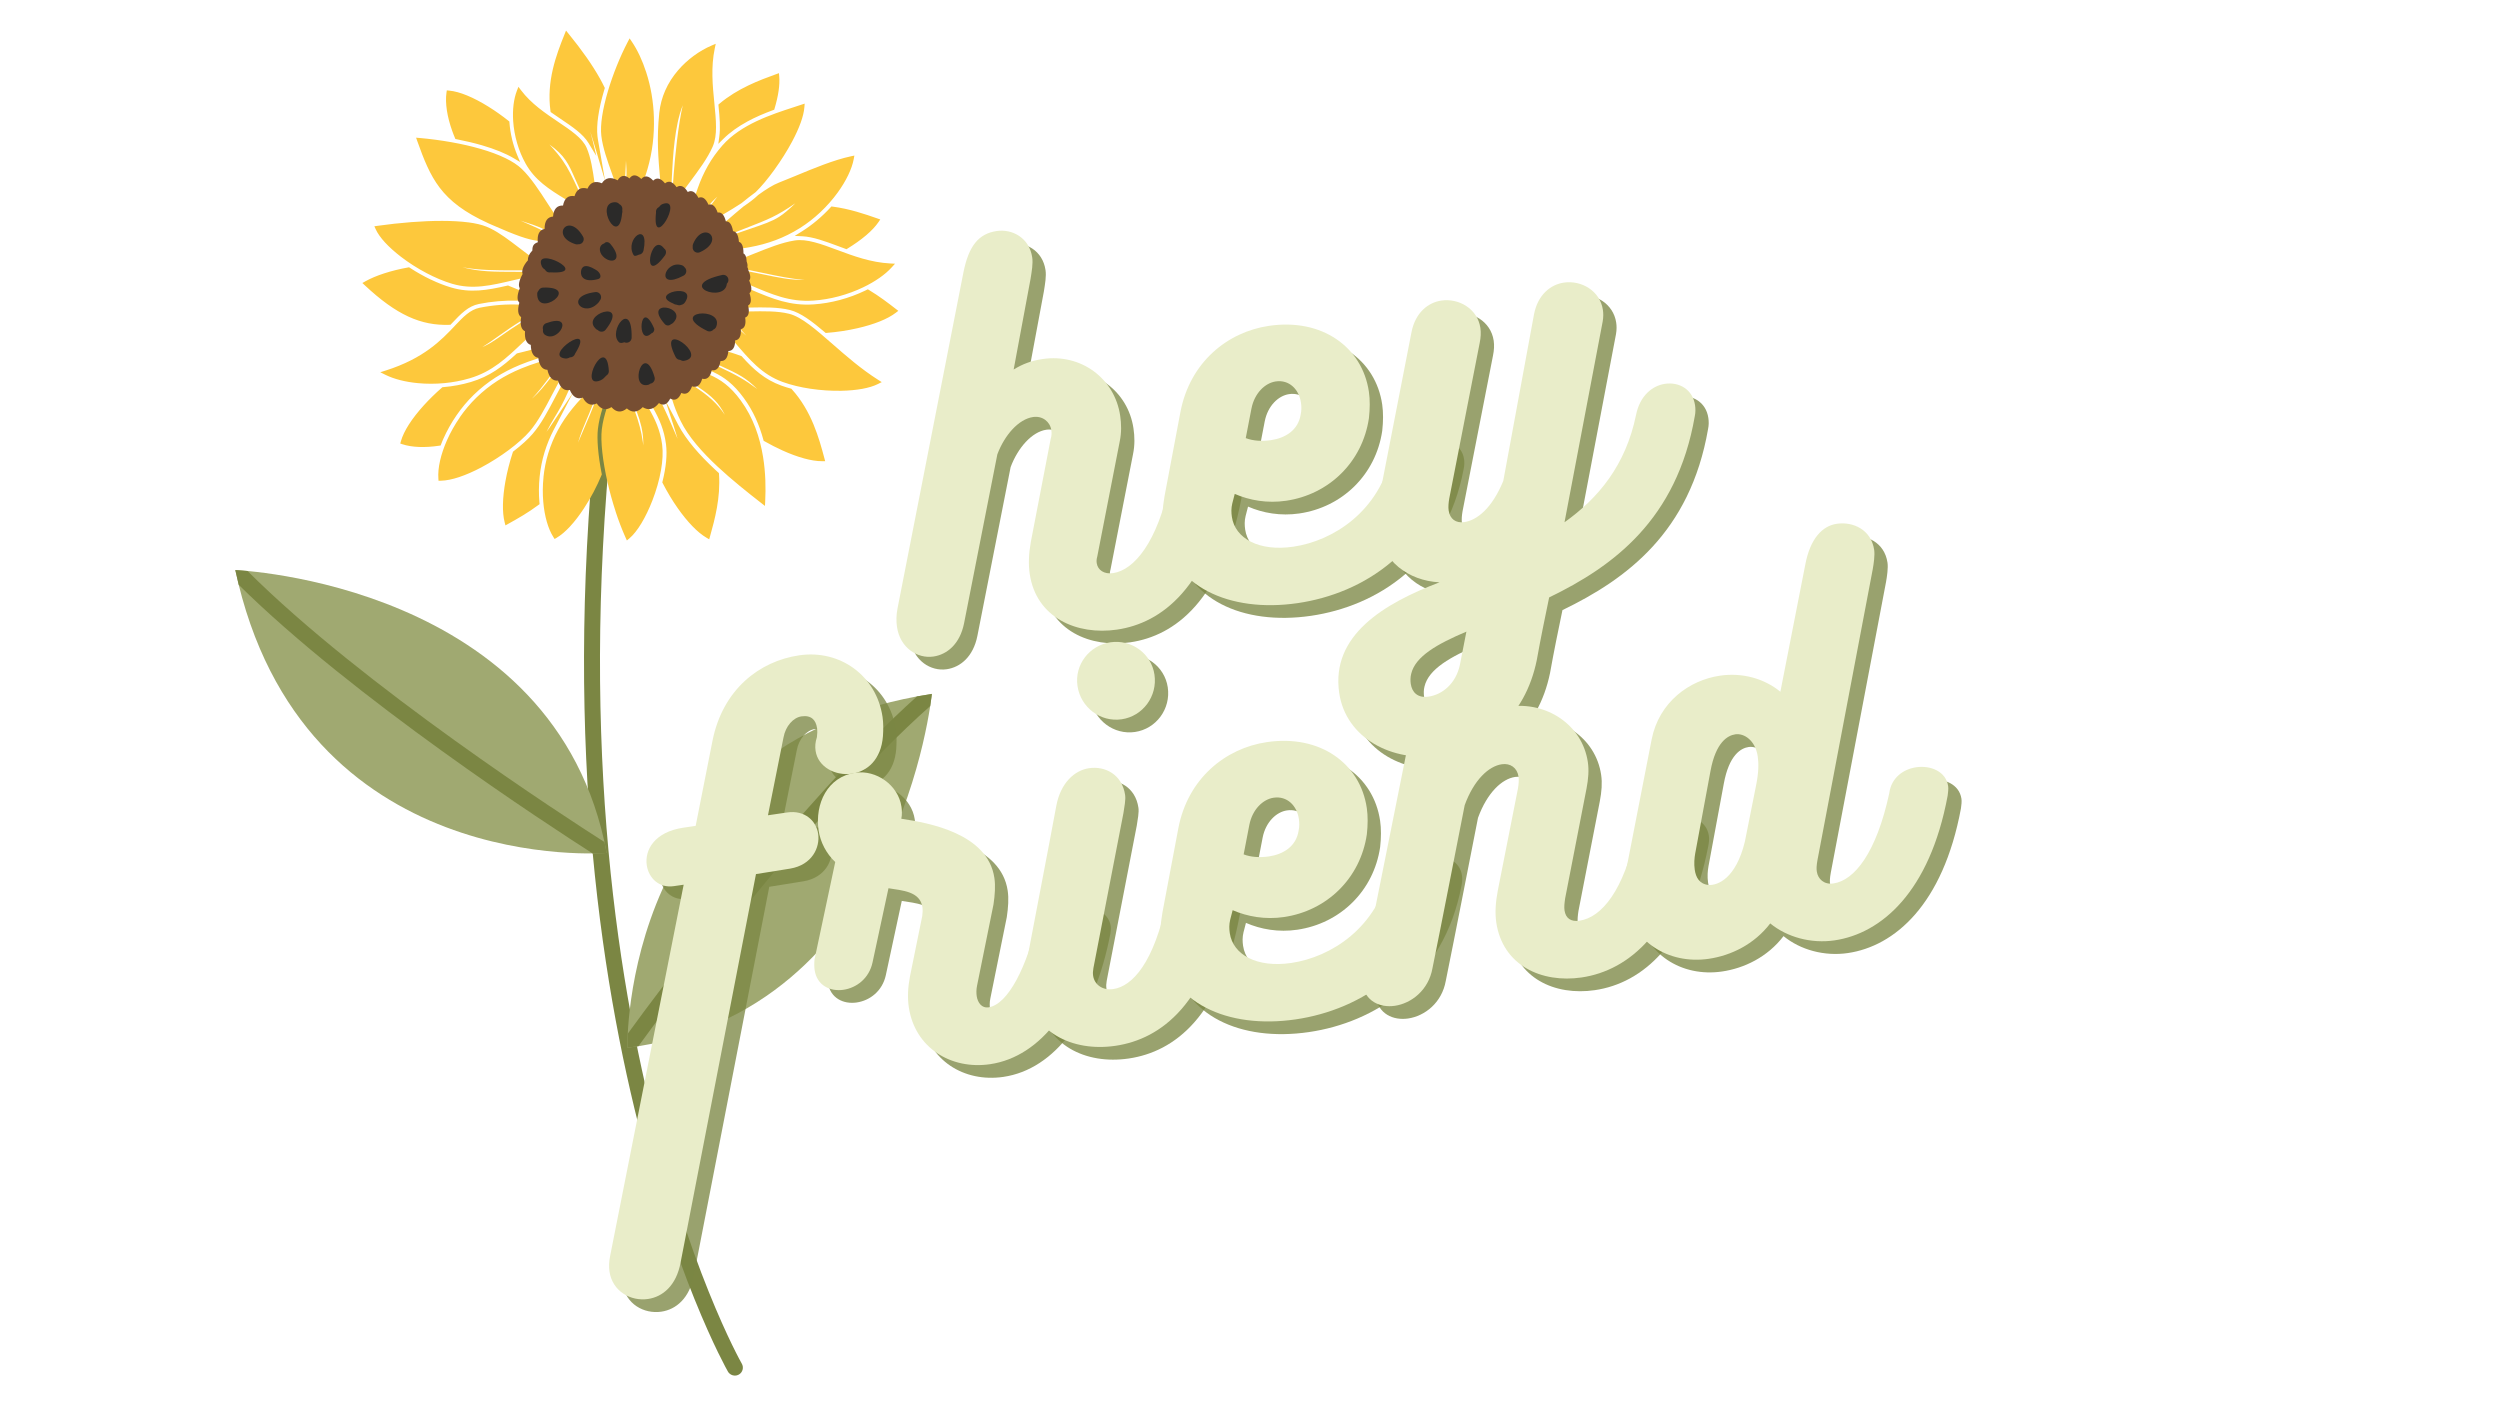 <svg xmlns="http://www.w3.org/2000/svg" xmlns:xlink="http://www.w3.org/1999/xlink" width="1920" zoomAndPan="magnify" viewBox="0 0 1440 810" height="1080" preserveAspectRatio="xMidYMid meet" version="1.0"><defs><g/><clipPath id="c2edf6c4a4"><path d="M 336.34 172.133 L 427.898 172.133 L 427.898 792.355 L 336.34 792.355 Z M 336.34 172.133 " clip-rule="nonzero"/></clipPath><clipPath id="c9c5d4886a"><path d="M 361.16 399.555 L 536.73 399.555 L 536.73 603.512 L 361.16 603.512 Z M 361.16 399.555 " clip-rule="nonzero"/></clipPath><clipPath id="971b8037c0"><path d="M 135.539 328 L 349.688 328 L 349.688 492 L 135.539 492 Z M 135.539 328 " clip-rule="nonzero"/></clipPath><clipPath id="97bef6d8ad"><path d="M 208.082 17.605 L 517.789 17.605 L 517.789 312 L 208.082 312 Z M 208.082 17.605 " clip-rule="nonzero"/></clipPath></defs><rect x="-144" width="1728" fill="#ffffff" y="-81" height="972" fill-opacity="1"/><rect x="-144" width="1728" fill="#ffffff" y="-81" height="972" fill-opacity="1"/><g clip-path="url(#c2edf6c4a4)"><path fill="#7b8643" d="M 423.297 792.355 C 421.703 792.355 420.152 791.535 419.301 790.059 C 418.027 787.875 293.262 566.918 352.199 176.465 C 352.582 173.945 354.93 172.227 357.445 172.594 C 359.965 172.969 361.695 175.324 361.316 177.84 C 302.895 564.848 426.02 783.289 427.27 785.453 C 428.555 787.656 427.797 790.48 425.59 791.746 C 424.863 792.168 424.074 792.363 423.289 792.363 " fill-opacity="1" fill-rule="nonzero"/></g><path fill="#ffffff" d="M 347.461 163.457 C 347.648 192.887 397.262 201.117 399.109 168.57 C 400.953 136.02 347.273 134.023 347.461 163.457 " fill-opacity="1" fill-rule="nonzero"/><g clip-path="url(#c9c5d4886a)"><path fill="#a0a971" d="M 361.395 603.512 C 361.395 603.512 357.133 427.172 536.738 399.68 C 536.738 399.68 518.68 583.578 361.395 603.512 " fill-opacity="1" fill-rule="nonzero"/><path fill="#7b8643" d="M 367.738 602.59 C 383.238 581.176 465.812 468.871 535.809 406.668 C 536.488 402.215 536.746 399.68 536.746 399.68 C 533.84 400.125 530.977 400.609 528.16 401.133 C 459.344 462.852 379.43 570.82 361.598 595.383 C 361.34 600.547 361.402 603.504 361.402 603.504 C 363.547 603.23 365.652 602.918 367.746 602.582 " fill-opacity="1" fill-rule="nonzero"/></g><g clip-path="url(#971b8037c0)"><path fill="#a0a971" d="M 349.453 491.289 C 349.453 491.289 173.594 505.945 135.539 328.367 C 135.539 328.367 320.273 335.535 349.453 491.289 " fill-opacity="1" fill-rule="nonzero"/><path fill="#7b8643" d="M 348.164 485.02 C 325.867 470.809 208.828 395.047 142.57 328.891 C 138.078 328.469 135.539 328.367 135.539 328.367 C 136.156 331.242 136.812 334.07 137.5 336.848 C 203.203 401.863 315.754 475.234 341.336 491.578 C 346.52 491.531 349.461 491.289 349.461 491.289 C 349.062 489.172 348.625 487.082 348.172 485.02 " fill-opacity="1" fill-rule="nonzero"/></g><g clip-path="url(#97bef6d8ad)"><path fill="#fdc83c" d="M 450.383 173.477 C 444.648 171.93 439.027 169.594 432.816 166.941 L 431.738 166.48 L 431 167.629 L 430.094 168.375 L 430.398 169.281 C 430.938 170.867 431.168 172.164 431.094 173.148 C 431.039 173.883 430.797 174.398 430.391 174.684 L 426.637 177.254 L 431.418 177.16 C 435.766 177.074 439.957 176.996 443.938 177.16 C 447.855 177.316 451.57 177.715 455.043 178.582 C 458.078 179.34 461.23 180.949 464.531 183.148 C 467.91 185.391 471.445 188.246 475.176 191.426 L 475.605 191.793 L 476.16 191.746 C 479.086 191.52 482.125 191.168 485.176 190.707 C 488.109 190.262 491.082 189.699 494.016 189.027 C 498.574 187.98 502.961 186.672 506.824 185.117 C 510.406 183.672 513.559 182.008 516.023 180.121 L 517.422 179.043 L 516.031 177.965 C 513.871 176.285 511.516 174.473 508.836 172.539 C 506.215 170.656 503.43 168.766 500.504 167.012 L 499.871 166.637 L 498.27 167.426 C 493.805 169.57 488.859 171.422 483.66 172.812 C 478.805 174.109 473.711 174.996 468.582 175.332 C 461.895 175.777 456.059 175.004 450.375 173.469 Z M 466.859 223.922 C 472.75 224.805 478.883 225.203 484.668 225.086 C 489.008 225 493.113 224.625 496.742 223.961 C 500.246 223.312 503.32 222.391 505.73 221.176 L 507.871 220.098 L 505.848 218.809 C 496.008 212.57 487.344 204.988 479.57 198.188 L 479.547 198.172 C 474.773 193.996 470.348 190.129 466.227 187.055 C 462.02 183.922 458.125 181.641 454.52 180.738 C 451.18 179.902 447.527 179.527 443.633 179.379 C 439.801 179.23 435.727 179.309 431.488 179.395 L 430.094 179.418 L 429.812 180.379 C 429.711 180.707 429.578 180.98 429.391 181.195 C 429.227 181.375 429.008 181.523 428.742 181.625 L 427.695 182.016 L 427.859 183.109 C 428.078 184.508 428.086 185.648 427.898 186.516 C 427.75 187.211 427.465 187.711 427.066 187.996 L 425.793 188.902 L 426.863 190.035 C 427.688 190.91 428.539 191.855 429.383 192.793 L 429.828 193.285 L 425.645 189.645 L 425.293 192.129 C 425.184 192.918 424.973 193.527 424.66 193.949 C 424.395 194.309 424.051 194.547 423.617 194.656 L 421.516 195.195 L 422.914 196.844 C 427.363 202.074 431.348 206.746 435.711 210.695 C 440.121 214.676 444.875 217.855 450.812 220.012 C 455.621 221.758 461.145 223.07 466.852 223.93 Z M 463.184 264.062 C 466.914 265.078 470.434 265.664 473.523 265.648 L 475.293 265.648 C 475.293 265.648 474.844 263.945 474.844 263.945 C 473.297 258.113 471.438 251.32 468.566 244.426 C 465.672 237.492 461.754 230.465 456.098 224.219 L 455.832 223.922 L 455.449 223.812 C 454.582 223.578 453.652 223.297 452.672 222.992 C 451.734 222.695 450.867 222.398 450.07 222.109 C 445.297 220.379 441.309 218.066 437.688 215.277 C 434.035 212.461 430.734 209.133 427.387 205.402 L 427.16 205.145 L 423.926 203.988 L 421.82 203.293 L 418.262 202.215 L 417.957 203.652 C 417.723 204.754 417.348 205.551 416.848 206.027 C 416.422 206.426 415.852 206.605 415.141 206.559 L 414.461 206.52 L 413.719 207.41 C 413.57 208.25 413.406 209.047 413.227 209.883 L 414.219 210.336 C 426.105 215.77 429.445 217.543 436.211 224.094 C 429 218.699 424.309 216.074 413.75 211.117 L 412.895 210.719 L 412.223 211.383 C 412.09 211.508 411.957 211.617 411.801 211.703 C 411.668 211.781 411.512 211.844 411.348 211.891 L 407.742 212.844 L 411.121 214.43 C 414.055 215.816 416.879 217.473 419.707 219.793 C 422.555 222.133 425.434 225.164 428.453 229.293 C 431.184 233.02 433.434 236.945 435.281 240.969 C 437.125 244.996 438.582 249.156 439.707 253.336 L 439.855 253.883 L 440.348 254.164 C 441.965 255.09 443.695 256.027 445.5 256.949 C 447.238 257.84 448.957 258.668 450.633 259.426 C 454.879 261.352 459.164 262.961 463.199 264.062 Z M 425.887 279.711 C 430.141 283.215 434.426 286.598 438.559 289.812 L 440.621 291.414 L 440.754 288.805 C 440.941 285.027 441.004 280.906 440.84 276.586 C 440.668 272.262 440.27 267.734 439.52 263.148 C 438.621 257.605 437.219 251.961 435.148 246.473 C 433.059 240.961 430.281 235.586 426.629 230.613 C 423.609 226.477 420.688 223.477 417.754 221.16 C 414.812 218.84 411.871 217.223 408.805 215.871 L 407.906 215.465 L 407.25 216.199 C 406.945 216.535 406.602 216.762 406.234 216.863 C 405.836 216.973 405.355 216.957 404.816 216.816 L 403.543 216.488 L 403.176 217.746 C 402.973 218.441 402.746 219.043 402.48 219.559 C 402.246 220.027 401.98 220.41 401.703 220.707 L 400.609 221.883 L 401.941 222.773 C 410.387 228.418 414.031 232.09 417.535 238.945 C 412.938 232.254 408.406 228.098 399.133 221.984 L 397.777 221.09 L 396.941 223.008 C 396.426 224.141 395.832 224.883 395.191 225.219 C 394.652 225.5 393.984 225.492 393.211 225.18 L 391.734 224.539 L 391.195 225.789 C 390.746 226.828 390.262 227.609 389.746 228.137 C 389.332 228.551 388.895 228.793 388.457 228.84 L 386.844 229.027 L 387.316 230.582 C 387.855 232.379 388.504 234.246 389.277 236.211 C 390.043 238.172 390.977 240.273 392.094 242.566 C 394.281 247.027 397.355 251.5 401.016 255.902 C 404.645 260.27 408.875 264.609 413.414 268.84 C 417.395 272.543 421.617 276.188 425.887 279.695 Z M 385.836 285.738 C 387.266 288.109 388.801 290.469 390.41 292.758 C 393.094 296.574 395.965 300.137 398.875 303.133 C 401.555 305.898 404.293 308.184 406.977 309.754 L 408.5 310.645 L 408.977 308.949 C 410.348 304.07 411.879 298.488 412.945 292.453 C 414.023 286.371 414.625 279.828 414.141 273.051 L 414.102 272.52 L 411.887 270.488 C 407.453 266.344 403.285 262.094 399.656 257.77 C 396.051 253.469 392.969 249.117 390.684 244.754 L 383.105 230.285 L 388.184 245.801 C 388.637 247.191 389.059 248.609 389.551 250.266 L 390.293 252.742 L 387.98 247.395 C 385.883 242.527 383.789 237.641 380.762 231.551 L 380.582 231.184 L 379.188 230.371 L 378.453 231.301 C 378.156 231.676 377.828 232.043 377.484 232.395 C 377.141 232.746 376.836 233.012 376.539 233.23 L 375.582 233.949 L 376.168 234.984 C 378.008 238.25 379.609 241.418 380.871 244.785 C 382.129 248.148 383.074 251.734 383.617 255.855 C 384 258.824 384 262.141 383.68 265.641 C 383.332 269.395 382.613 273.371 381.598 277.375 L 381.48 277.867 L 381.715 278.32 C 382.996 280.812 384.391 283.316 385.852 285.738 Z M 354.578 294.633 C 356.281 299.855 358.223 304.953 360.34 309.668 L 361.082 311.309 L 362.461 310.16 C 364.789 308.223 367.168 305.188 369.422 301.461 C 371.727 297.652 373.926 293.07 375.816 288.18 C 378 282.543 379.742 276.531 380.738 270.832 C 381.66 265.539 381.965 260.473 381.395 256.16 C 380.848 251.977 379.836 248.312 378.477 244.848 C 377.133 241.418 375.426 238.172 373.48 234.789 L 373.199 234.293 L 372.648 234.152 C 372.383 234.082 372.102 233.98 371.812 233.848 C 371.508 233.707 371.203 233.543 370.914 233.363 L 369.984 232.77 L 369.219 233.566 C 368.887 233.902 368.551 234.207 368.215 234.48 C 367.902 234.734 367.582 234.945 367.27 235.125 L 366.246 235.688 L 366.652 236.781 C 369.07 243.262 370.273 248.164 370.5 253.789 C 370.539 254.699 370.547 255.621 370.531 256.574 L 370.281 254.598 C 369.422 248.516 367.941 242.965 365.559 236.492 L 365.289 235.773 L 364.531 235.625 C 364.117 235.547 363.695 235.391 363.289 235.172 C 362.859 234.945 362.406 234.625 361.953 234.215 L 361.074 233.449 L 360.176 234.199 C 358.902 235.266 357.695 235.742 356.586 235.648 C 355.461 235.555 354.324 234.867 353.215 233.582 L 352.441 232.691 L 351.449 233.34 L 350.863 233.691 L 349.75 234.191 L 349.555 234.805 C 348.891 236.875 348.297 238.93 347.797 240.992 C 347.289 243.09 346.887 245.184 346.645 247.277 C 346.238 250.695 346.355 255.238 346.926 260.441 C 347.5 265.727 348.539 271.715 349.969 277.938 C 351.223 283.434 352.793 289.109 354.602 294.633 Z M 313.062 274.797 C 312.555 279.703 312.531 284.527 312.922 289.039 C 313.273 293.18 313.969 297.066 314.949 300.488 C 315.941 303.961 317.223 306.984 318.75 309.355 L 319.453 310.457 L 320.578 309.801 C 323.137 308.301 325.742 306.055 328.289 303.305 C 331.043 300.348 333.75 296.785 336.27 292.953 C 338.293 289.883 340.18 286.668 341.867 283.488 C 343.621 280.156 345.191 276.812 346.496 273.637 L 346.652 273.254 L 346.574 272.863 C 345.543 267.578 344.809 262.555 344.441 258.082 C 344.082 253.758 344.059 249.977 344.402 247.012 C 344.645 244.949 345.012 242.957 345.465 240.984 C 345.918 239.016 346.473 237.047 347.094 235.062 L 347.383 234.137 L 346.59 233.559 C 346.324 233.363 346.043 233.113 345.77 232.832 C 345.488 232.535 345.215 232.199 344.934 231.816 L 343.457 229.754 L 342.547 232.113 C 340.672 237 338.785 241.34 336.887 245.73 C 335.586 248.734 334.266 251.766 332.945 254.98 C 334.531 249.547 336.113 245.84 337.918 241.605 C 338.926 239.242 340 236.727 341.258 233.465 L 341.828 231.988 L 340.281 231.652 C 339.781 231.543 339.285 231.301 338.824 230.926 C 338.309 230.512 337.809 229.941 337.34 229.223 L 336.395 227.77 L 335.203 229.035 C 334.227 230.074 333.273 231.129 332.332 232.191 C 331.402 233.254 330.512 234.316 329.66 235.375 C 326.516 239.266 323.801 243.262 321.496 247.496 C 319.188 251.742 317.293 256.215 315.801 261.066 C 314.418 265.57 313.516 270.215 313.039 274.805 Z M 292.934 268.887 C 292.23 271.645 291.617 274.441 291.125 277.211 C 290.305 281.809 289.781 286.348 289.703 290.516 C 289.625 294.367 289.922 297.91 290.695 300.91 L 291.133 302.625 L 292.676 301.773 C 295.34 300.293 298.211 298.676 301.145 296.902 C 304.102 295.098 307.16 293.094 310.184 290.836 L 310.797 290.383 L 310.695 289.25 C 310.293 284.574 310.316 279.586 310.836 274.551 C 311.328 269.832 312.25 265.047 313.68 260.41 C 314.371 258.184 315.145 256.004 316.012 253.883 C 316.863 251.781 317.809 249.75 318.844 247.762 L 330.184 225.961 L 316.504 246.371 C 315.855 247.348 315.285 248.102 314.785 248.734 C 316.41 245.473 317.922 242.98 319.453 240.422 C 321.84 236.469 324.293 232.387 327.414 225.234 L 328.117 223.625 L 326.375 223.352 C 326.117 223.312 325.859 223.234 325.602 223.117 C 325.352 223 325.105 222.852 324.887 222.672 L 323.598 221.617 L 320.023 228.379 C 317.875 232.48 315.809 236.43 313.625 240.117 C 311.484 243.746 309.246 247.074 306.758 249.961 C 305.484 251.445 303.891 253.055 302.059 254.723 C 300.191 256.426 298.078 258.184 295.816 259.918 L 295.488 260.176 L 295.355 260.574 C 294.48 263.242 293.66 266.039 292.941 268.887 Z M 264.855 240.43 C 261.883 244.723 259.398 249.211 257.449 253.609 C 255.652 257.684 254.305 261.688 253.469 265.398 C 252.617 269.168 252.281 272.66 252.508 275.641 L 252.609 276.93 L 253.898 276.898 C 257.059 276.828 260.648 276.07 264.441 274.812 C 268.562 273.441 272.934 271.496 277.258 269.207 C 282.836 266.25 288.309 262.742 293.074 259.191 C 298.031 255.504 302.254 251.734 305.055 248.484 C 307.473 245.676 309.668 242.387 311.789 238.773 C 313.898 235.203 315.926 231.332 318.031 227.312 L 318.188 227.016 C 319.414 224.672 320.672 222.273 321.98 219.863 L 323.074 217.855 L 320.781 217.855 C 320.438 217.855 320.117 217.816 319.805 217.723 C 319.516 217.637 319.242 217.504 318.992 217.324 L 317.93 216.59 L 317.137 217.605 C 313.727 222 310.625 225.938 306.848 229.238 L 306.523 229.504 C 309.941 225.859 313.031 221.812 316.176 217.676 L 317.629 215.77 L 317.316 215.043 C 317.168 214.707 317.043 214.336 316.918 213.961 C 316.801 213.578 316.691 213.148 316.59 212.68 L 316.363 211.633 L 315.277 211.609 C 314.598 211.594 314 211.406 313.523 211.062 C 313 210.68 312.555 210.086 312.203 209.297 L 311.703 208.188 L 310.555 208.547 C 308.77 209.102 307.035 209.68 305.352 210.281 C 303.648 210.898 301.988 211.531 300.395 212.188 C 295.465 214.211 290.898 216.551 286.605 219.301 C 282.305 222.07 278.262 225.266 274.398 229.027 C 270.809 232.512 267.602 236.383 264.824 240.391 Z M 249.082 228.324 C 247.391 229.973 245.719 231.715 244.09 233.504 C 240.797 237.141 237.828 240.891 235.504 244.535 C 233.352 247.902 231.734 251.195 230.898 254.227 L 230.555 255.473 L 231.773 255.879 C 234.473 256.785 237.742 257.309 241.363 257.449 C 244.953 257.582 248.902 257.348 253.016 256.723 L 253.797 256.605 L 254.711 254.289 L 255.391 252.703 C 257.402 248.172 259.961 243.559 263.012 239.141 C 265.871 235 269.172 231.027 272.848 227.453 C 276.812 223.602 280.957 220.316 285.379 217.48 C 289.805 214.637 294.504 212.234 299.566 210.148 C 301.02 209.547 302.52 208.969 304.078 208.406 C 305.625 207.844 307.199 207.301 308.785 206.793 L 311.57 205.902 L 309.098 204.355 C 308.801 204.168 308.535 203.91 308.301 203.598 C 308.043 203.254 307.824 202.832 307.645 202.324 L 307.215 201.141 L 302.004 202.52 L 297.711 203.574 L 297.453 203.809 C 293.457 207.48 289.594 210.75 285.387 213.484 C 281.199 216.207 276.625 218.434 271.176 220.051 C 268.609 220.809 266.012 221.438 263.402 221.914 C 260.711 222.414 257.988 222.773 255.258 223 L 254.82 223.039 L 254.477 223.344 C 252.664 224.922 250.84 226.594 249.074 228.332 Z M 261.898 187.777 C 254.273 195.82 244.223 206.402 222.238 213.398 L 219.039 214.414 L 222.043 215.91 C 224.492 217.121 227.371 218.16 230.562 218.973 C 233.68 219.77 237.137 220.355 240.797 220.699 C 245.602 221.152 250.73 221.176 255.934 220.684 C 260.812 220.23 265.754 219.316 270.551 217.895 C 283.531 214.047 291.531 206.434 301.715 196.75 C 302.277 196.344 303.32 195.227 303.922 194.664 L 303.812 193.957 C 303.742 193.504 303.695 193.027 303.688 192.543 C 303.672 192.035 303.688 191.465 303.727 190.863 L 303.789 189.934 L 302.926 189.543 C 302.543 189.371 302.223 189.098 301.98 188.746 C 301.707 188.363 301.504 187.848 301.379 187.219 L 300.996 185.289 L 299.32 186.328 C 297.523 187.445 295.867 188.527 294.332 189.551 C 292.871 190.527 291.547 191.441 290.328 192.293 L 289.023 193.199 C 286.879 194.703 285.035 195.992 283.078 197.18 C 281.945 197.875 280.77 198.523 279.488 199.164 L 277.785 199.961 C 281.051 197.906 283.992 195.82 287.105 193.605 C 291.023 190.832 295.23 187.84 300.738 184.461 L 301.285 184.133 L 301.621 181.977 L 300.895 181.484 C 300.449 181.188 300.137 180.707 299.965 180.059 C 299.754 179.262 299.738 178.23 299.918 176.98 L 300.145 175.48 L 296.266 175.379 L 293.934 175.379 C 292.91 175.395 291.906 175.426 290.938 175.465 L 287.941 175.645 C 287.004 175.715 286.012 175.809 284.988 175.918 C 283.992 176.027 283.016 176.145 282.062 176.277 L 279.168 176.723 C 278.293 176.871 277.336 177.051 276.297 177.254 C 270.801 178.363 266.891 182.477 261.922 187.719 L 261.898 187.75 Z M 248.164 161.059 C 244.051 159.086 239.938 156.773 236.059 154.238 L 235.613 153.941 L 235.082 154.043 C 230.289 154.906 225.57 156.07 221.309 157.453 C 217.164 158.797 213.402 160.367 210.328 162.105 L 208.719 163.012 L 210.062 164.27 C 219.238 172.867 227.324 178.699 235.152 182.32 C 243.051 185.969 250.684 187.375 258.902 187.102 L 259.469 187.078 L 260.289 186.219 C 265.527 180.684 269.656 176.34 275.859 175.09 C 279.434 174.367 283.109 173.836 286.879 173.516 C 290.578 173.195 294.316 173.086 298.062 173.188 L 299.559 173.227 L 299.453 171.734 C 299.43 171.328 299.445 170.883 299.512 170.398 C 299.574 169.891 299.699 169.32 299.871 168.711 L 300.199 167.551 L 292.613 164.434 L 292.199 164.527 C 286.363 165.871 281.012 166.965 275.758 167.301 C 270.551 167.629 265.395 167.23 259.875 165.605 C 256.105 164.496 252.133 162.934 248.18 161.039 Z M 269.734 128.086 C 265.301 127.512 260.195 127.238 254.727 127.23 C 249.027 127.215 242.988 127.473 236.918 127.945 C 230.375 128.445 223.742 129.188 217.43 130.078 L 215.633 130.336 L 216.375 131.984 C 217.469 134.41 219.348 137.02 221.777 139.668 C 224.305 142.414 227.457 145.219 230.984 147.934 C 235.441 151.355 240.492 154.586 245.633 157.289 C 250.605 159.914 255.699 162.066 260.469 163.473 C 272.246 166.934 282.594 164.496 295.77 161.395 C 297.609 160.945 299.461 160.508 301.316 160.094 C 301.91 158.914 302.52 157.766 303.137 156.594 L 297.18 156.578 C 284.797 156.57 275.898 156.555 266.426 153.941 C 275.977 155.711 285.223 155.719 296.43 155.719 L 302.129 155.719 C 302.129 155.719 302.457 154.828 302.457 154.828 C 302.668 154.246 302.988 153.598 303.438 152.902 C 303.859 152.238 304.398 151.512 305.062 150.762 L 305.438 150.332 L 305.398 149.77 L 305.398 149.199 L 305.484 148.605 L 305.672 147.746 L 304.961 147.219 C 303.129 145.867 301.293 144.461 299.5 143.086 L 299.023 142.727 C 293.207 138.277 287.785 134.133 282.336 131.5 C 281.664 131.227 280.926 130.812 280.262 130.578 C 277.461 129.438 273.863 128.609 269.711 128.07 Z M 291.117 91.086 C 287.02 89.094 282.195 87.332 276.969 85.809 C 271.676 84.27 265.98 82.973 260.219 81.949 C 253.977 80.828 247.688 80.008 241.777 79.484 L 239.664 79.305 L 240.367 81.301 C 242.27 86.645 244.074 91.469 246.109 95.895 C 248.156 100.348 250.426 104.359 253.211 108.043 C 256.168 111.934 259.742 115.516 264.316 118.906 C 268.852 122.27 274.367 125.449 281.25 128.586 C 281.852 128.898 282.641 129.211 283.273 129.492 C 290.516 132.672 295.652 134.777 299.676 136.176 C 303.75 137.598 306.68 138.309 309.48 138.691 L 310.953 138.895 L 311.023 137.402 C 311.055 136.715 311.156 136.098 311.32 135.574 C 311.477 135.082 311.68 134.668 311.938 134.34 L 312.961 133 L 311.445 132.281 C 308.199 130.734 304.945 129.32 301.246 127.719 L 299.73 127.059 C 305.336 128.844 308.941 130.008 313.094 131.922 L 313.664 132.18 L 314.996 131.578 L 315.051 130.758 C 315.121 129.555 315.363 128.578 315.754 127.844 C 316.098 127.191 316.574 126.723 317.184 126.434 L 317.48 126.301 L 317.676 126.043 C 317.82 125.871 317.984 125.699 318.172 125.551 C 318.336 125.41 318.539 125.293 318.766 125.191 L 320.227 124.535 L 319.344 123.199 C 318.023 121.207 316.887 119.461 315.785 117.758 L 315.441 117.227 C 312.984 113.426 310.625 109.777 308.168 106.375 C 305.719 102.984 303.234 99.91 300.574 97.332 C 298.203 95.043 294.965 92.953 291.133 91.094 Z M 294.965 80.25 C 294.191 77.008 293.676 73.754 293.434 70.574 L 293.387 69.98 L 292.918 69.613 C 291.125 68.191 289.219 66.75 287.215 65.336 C 285.277 63.961 283.328 62.664 281.406 61.477 C 277.258 58.887 273.035 56.637 269.016 54.988 C 265.324 53.469 261.797 52.461 258.645 52.18 L 257.363 52.062 L 257.176 53.336 C 256.738 56.316 256.832 59.816 257.41 63.625 C 257.98 67.367 259.043 71.449 260.562 75.648 L 261.258 77.516 L 262.297 80.062 L 263.02 80.203 C 265.535 80.688 268.07 81.238 270.574 81.832 C 272.941 82.395 275.289 83.012 277.582 83.676 C 281.227 84.738 284.695 85.918 287.871 87.215 C 290.875 88.445 293.629 89.781 296.047 91.219 L 299.59 93.32 L 298 89.531 C 296.719 86.473 295.707 83.348 294.957 80.258 Z M 324.152 92.523 C 322.184 89.688 319.812 86.84 316.488 83.238 C 325.367 89.641 327.344 94.102 331.293 103.062 C 332.059 104.805 332.906 106.719 333.922 108.934 L 334.359 109.887 L 335.391 109.699 C 335.719 109.645 336.098 109.629 336.504 109.66 C 336.934 109.691 337.387 109.77 337.848 109.902 L 338.012 109.949 L 339.238 109.965 L 339.598 109.152 C 339.906 108.496 340.242 107.941 340.617 107.5 C 340.961 107.094 341.336 106.781 341.742 106.57 L 342.594 106.117 L 342.453 105.172 C 341.922 101.477 341.398 97.91 340.695 94.52 C 339.992 91.109 339.105 87.938 337.895 85.113 C 336.691 82.34 334.398 79.812 331.465 77.367 C 328.617 74.984 325.18 72.668 321.543 70.223 C 317.812 67.707 313.875 65.055 310.176 62.086 C 306.492 59.129 302.996 55.816 300.09 51.953 L 298.609 50 L 297.727 52.281 C 296.812 54.652 296.172 57.379 295.801 60.348 C 295.449 63.273 295.371 66.453 295.59 69.762 C 295.867 73.902 296.617 78.227 297.875 82.52 C 299.047 86.535 300.668 90.516 302.77 94.254 C 305.43 98.996 308.762 102.68 312.688 105.922 C 316.566 109.129 321.008 111.918 325.961 114.906 L 326.742 115.375 L 327.477 114.828 C 327.766 114.609 328.086 114.453 328.438 114.352 C 328.816 114.238 329.238 114.184 329.699 114.191 L 329.918 114.191 C 329.918 114.191 330.559 114.027 330.559 114.027 L 331.973 113.902 L 332.262 113.043 C 332.387 112.676 332.539 112.316 332.703 111.98 C 332.836 111.699 333.008 111.418 333.195 111.16 L 333.656 110.52 L 333.32 109.793 C 329.605 101.852 327.422 97.223 324.145 92.516 Z M 341.453 81.316 C 341 79.414 340.492 77.523 339.945 75.641 C 340.648 77.695 341.281 79.703 341.875 81.73 L 348.531 104.164 L 344.527 81.121 L 344.316 79.797 L 344.145 78.492 C 343.77 75.25 343.957 71.34 344.566 67.055 C 345.254 62.336 346.449 57.168 348.008 51.922 L 348.383 50.672 L 346.926 47.758 L 345.59 45.277 C 343.395 41.34 340.797 37.242 337.777 32.934 C 334.758 28.629 331.332 24.133 327.484 19.41 L 326.031 17.621 L 325.172 19.762 C 322.715 25.844 320.117 32.598 318.414 39.961 C 316.707 47.371 315.902 55.387 317.074 63.93 L 317.152 64.523 C 319.039 65.844 320.945 67.117 322.84 68.418 C 329.676 73.02 335.852 77.188 338.957 82.332 L 343.465 89.789 L 341.453 81.324 Z M 375.363 54.535 C 374.598 50.008 373.527 45.691 372.234 41.699 C 371.125 38.25 369.859 35.047 368.496 32.129 C 367.066 29.082 365.52 26.336 363.922 23.992 L 362.648 22.109 L 361.59 24.117 C 359.418 28.27 357.25 32.973 355.281 37.883 C 353.363 42.645 351.605 47.633 350.156 52.523 C 348.648 57.605 347.484 62.57 346.809 67.062 C 346.184 71.246 345.996 75.055 346.363 78.203 C 346.77 81.684 347.648 85.293 348.781 89.039 C 349.898 92.734 351.285 96.605 352.723 100.621 L 354.121 104.531 L 356.25 105.641 L 356.898 104.508 C 357.219 103.953 357.586 103.492 357.984 103.172 C 358.309 102.906 358.645 102.734 358.996 102.68 L 360.051 102.508 L 360.121 101.438 C 360.246 99.691 360.324 97.918 360.395 96.121 L 360.566 92.531 C 360.824 95.824 360.988 98.848 360.801 102.375 L 360.762 103.062 L 362.805 104.734 L 363.648 103.539 C 363.797 103.328 363.953 103.141 364.094 102.992 C 364.508 102.57 364.945 102.344 365.395 102.344 C 365.918 102.336 366.535 102.578 367.238 103.078 C 367.613 103.336 368.004 103.672 368.395 104.047 L 369.445 105.07 C 369.984 104.422 370.438 103.875 371.031 103.297 L 372.102 100.152 L 372.973 97.316 C 374.395 92.391 375.387 87.527 375.98 82.637 C 376.578 77.758 376.781 72.824 376.648 67.746 C 376.523 63.18 376.066 58.738 375.348 54.527 Z M 412.418 73.043 C 412.418 68.91 411.957 64.297 411.473 59.426 C 410.98 54.488 410.457 49.281 410.355 43.957 C 410.254 38.672 410.566 33.238 411.723 27.777 L 412.27 25.219 L 409.871 26.234 C 406.602 27.621 402.988 29.637 399.43 32.27 C 396.324 34.578 393.242 37.359 390.48 40.594 C 387.605 43.957 385.055 47.828 383.145 52.18 C 381.434 56.082 380.223 60.371 379.742 65.039 C 378.203 80.016 379.117 90.492 380.293 103.875 C 380.348 104.062 380.363 104.609 380.387 104.828 L 380.785 105.188 L 381.355 105.75 L 381.957 106.445 L 382.824 107.523 L 383.891 106.633 C 384.172 106.398 384.453 106.227 384.727 106.125 C 384.961 106.039 385.188 106 385.422 106.016 L 386.781 106.086 L 387.023 101.438 C 387.582 90.656 388.52 72.426 393.266 60.637 C 392.602 63.555 391.992 66.797 391.453 70.191 C 389.168 84.457 387.902 101.383 387.598 106.742 L 387.566 107.273 C 388.23 108.066 388.746 108.801 389.34 109.66 L 390.449 108.895 C 390.887 108.59 391.305 108.441 391.688 108.434 C 392.055 108.418 392.445 108.551 392.836 108.809 L 393.914 109.504 C 394.965 108.09 396.059 106.672 397.082 105.242 C 402.535 97.926 407.562 91.188 410.527 84.418 C 411.949 81.168 412.434 77.312 412.434 73.035 Z M 430.18 70.145 C 435.125 67.438 440.316 65.266 445.305 63.43 L 445.949 63.195 L 446.145 62.539 C 447.199 59.004 448.012 55.551 448.48 52.312 C 448.918 49.281 449.059 46.426 448.832 43.887 L 448.676 42.137 L 447.02 42.738 C 442.195 44.48 436.695 46.504 431.047 49.219 C 425.387 51.938 419.621 55.332 414.344 59.785 L 413.797 60.246 L 413.867 60.961 C 414.195 64.258 414.484 67.43 414.602 70.449 C 414.719 73.426 414.656 76.25 414.297 78.883 L 413.758 82.855 L 416.613 80.031 C 420.594 76.086 425.27 72.855 430.188 70.168 Z M 446.23 97.52 C 449.789 92.586 453.355 86.996 456.309 81.449 C 458.297 77.719 460 74.004 461.246 70.535 C 462.387 67.344 463.129 64.352 463.332 61.711 L 463.488 59.676 L 457.18 61.758 C 444.32 65.938 426.73 71.66 416.078 83.809 C 412.832 87.504 410.105 91.344 407.789 95.402 C 405.473 99.449 403.559 103.734 401.941 108.316 L 401.195 110.504 L 400.328 113.301 C 400.789 114.105 401.211 114.898 401.648 115.719 L 402.809 115.203 C 403.426 114.938 403.988 114.945 404.488 115.234 C 405.152 115.609 405.797 116.43 406.406 117.656 L 407.359 119.57 L 408.688 117.898 C 409.809 116.492 411.004 115.32 413.203 113.27 C 411.707 115.195 410.754 116.445 409.871 117.68 L 409.133 118.711 L 410.121 119.516 C 410.449 119.781 410.77 120.188 411.082 120.719 C 411.418 121.285 411.738 122.012 412.027 122.871 L 412.41 124.004 L 413.586 123.77 C 413.781 123.73 413.969 123.723 414.148 123.746 C 414.305 123.762 414.461 123.816 414.617 123.902 L 415.289 124.262 C 415.703 124.012 416.125 123.746 416.543 123.52 C 420.211 121.348 423.727 119.266 427.004 117.086 L 427.113 117.016 C 428.562 115.828 429.93 114.734 431.199 113.746 C 432.512 112.715 433.824 111.715 435.141 110.762 L 435.281 110.645 C 438.336 107.715 442.273 103.039 446.23 97.543 Z M 429.57 131.422 C 442.914 126.223 447.238 124.543 458.094 117.109 C 454.309 120.75 451.602 123.09 448.816 124.871 C 444.648 127.527 440.113 129.078 431.363 132.055 L 423.141 134.879 L 423.609 136.176 C 423.758 136.582 423.887 137.043 423.988 137.574 C 424.09 138.113 424.168 138.73 424.23 139.41 L 424.309 140.379 L 425.246 140.621 C 425.449 140.676 425.629 140.801 425.801 140.988 C 426.027 141.25 426.223 141.617 426.379 142.102 L 426.73 143.195 L 429.828 142.727 L 431.77 142.391 C 437.008 141.445 441.965 140.113 446.754 138.316 C 451.547 136.512 456.168 134.234 460.746 131.367 C 464.984 128.711 468.926 125.613 472.492 122.262 C 476.301 118.68 479.68 114.82 482.504 110.918 C 484.934 107.562 486.977 104.18 488.539 100.926 C 490.129 97.629 491.223 94.473 491.754 91.617 L 492.129 89.609 L 490.129 90.031 C 485.223 91.07 479.844 92.812 474.422 94.816 C 469.035 96.809 463.59 99.066 458.523 101.172 L 458.406 101.227 C 454.941 102.656 451.656 104.023 448.613 105.203 C 446.949 105.844 445.094 106.805 443.094 108.02 C 441.105 109.223 438.988 110.66 436.781 112.27 L 436.648 112.387 C 435.445 113.527 434.152 114.625 432.785 115.68 C 431.402 116.75 429.938 117.781 428.422 118.797 L 428.312 118.875 C 426.965 119.977 425.363 121.316 423.609 122.809 L 417.473 128.094 L 418.98 129.078 C 419.332 129.305 419.652 129.719 419.941 130.32 C 420.289 131.031 420.57 131.961 420.773 133.109 L 421.07 134.746 L 429.547 131.422 Z M 462.074 136.082 C 468.402 136.41 475.363 139.004 482.973 141.836 L 487.57 143.539 L 488.133 143.195 C 492.098 140.77 495.812 138.152 498.965 135.465 C 501.883 132.969 504.332 130.406 506.051 127.867 L 507.035 126.41 L 505.363 125.824 C 501.719 124.543 497.699 123.16 493.445 121.949 C 489.117 120.719 484.473 119.648 479.594 119.008 L 478.891 118.922 L 478.41 119.445 C 476.012 122.066 473.359 124.613 470.512 127.004 C 467.816 129.266 464.938 131.375 461.934 133.266 L 457.75 135.871 L 462.082 136.098 Z M 439.621 157.234 C 448.387 159.094 455.52 160.602 463.34 161.23 C 455.488 161.348 448.98 159.992 439.324 157.984 L 429.945 156.07 L 430.539 158.203 C 430.727 158.875 430.797 159.453 430.758 159.906 C 430.727 160.25 430.625 160.523 430.453 160.727 L 429.922 161.371 L 430.891 163.715 C 431.168 163.832 431.59 164.051 431.848 164.129 C 444.773 169.68 454.918 174.039 468.41 173.148 C 473.406 172.82 478.348 171.953 483.082 170.695 C 488.117 169.352 492.926 167.543 497.285 165.457 C 500.711 163.809 503.844 161.98 506.59 160.062 C 509.367 158.125 511.746 156.078 513.613 154.012 L 515.531 151.895 L 512.676 151.746 C 507.145 151.457 501.844 150.371 496.773 148.934 C 491.652 147.477 486.836 145.68 482.258 143.984 L 482.188 143.953 C 472.93 140.504 464.672 137.434 457.742 138.512 C 450.422 139.652 442.617 142.789 434.152 146.188 C 432.254 146.93 430.359 147.703 428.461 148.473 C 428.57 149.301 428.664 150.066 428.688 150.902 L 428.773 151.121 C 428.984 151.66 429.117 152.152 429.172 152.574 C 429.219 152.926 429.211 153.223 429.141 153.465 L 428.992 154.004 L 429.656 155.172 L 430.266 155.297 C 433.309 155.906 436.57 156.602 439.621 157.242 Z M 439.621 157.234 " fill-opacity="1" fill-rule="evenodd"/></g><path fill="#774e32" d="M 379.516 232.152 C 382.074 233.949 384.297 233.066 386.055 229.566 C 388.707 231.082 390.879 229.988 392.445 226.336 C 395.16 227.578 397.262 226.281 398.617 222.516 C 401.359 223.484 403.363 221.992 404.473 218.145 C 407.227 218.848 409.102 217.184 409.973 213.266 C 412.676 213.703 414.391 211.914 415 208.008 L 415.055 207.938 C 417.691 208.102 419.215 206.137 419.527 202.191 C 422.094 202.129 423.422 200.039 423.453 196.07 C 425.879 195.766 426.988 193.574 426.707 189.637 C 428.961 189.105 429.812 186.82 429.219 182.93 C 431.254 182.172 431.832 179.809 430.906 175.988 C 432.691 175.02 432.965 172.594 431.707 168.867 C 433.184 167.699 433.129 165.223 431.535 161.605 C 432.504 160.445 432.34 158.438 431.055 155.688 C 430.953 154.93 430.766 154.293 430.484 153.816 C 430.711 152.98 430.57 151.91 430.07 150.621 C 430.008 148.137 429.391 146.57 428.242 145.984 C 428.258 142.031 427.363 139.754 425.629 139.301 C 425.309 135.387 424.145 133.289 422.227 133.141 C 421.578 129.281 420.168 127.363 418.105 127.52 C 417.152 123.73 415.531 122.004 413.359 122.441 C 412.105 118.734 410.301 117.195 408.062 117.914 C 406.531 114.309 404.566 112.965 402.301 113.957 C 400.508 110.473 398.414 109.316 396.152 110.582 C 394.117 107.219 391.922 106.273 389.707 107.801 C 387.457 104.586 385.18 103.844 383.043 105.617 C 380.598 102.57 378.281 102.031 376.238 104.039 C 373.629 101.172 371.289 100.848 369.391 103.094 C 366.637 100.418 364.312 100.309 362.57 102.781 C 359.699 100.309 357.297 101.18 355.75 103.859 C 351.832 101.719 348.742 102.305 346.676 105.555 C 342.836 103.953 340.023 105.016 338.395 108.652 C 334.656 107.555 332.113 109.043 330.926 112.98 C 327.328 112.371 325.066 114.223 324.301 118.398 C 320.852 118.242 318.898 120.398 318.547 124.738 C 315.293 124.996 313.633 127.418 313.695 131.836 C 310.656 132.469 309.324 135.098 309.777 139.543 C 307.582 140.301 306.602 141.422 306.641 144.305 C 304.781 146.195 303.969 148.105 304.094 149.902 C 301.098 153.309 300.395 156.117 301.012 157.844 C 298.938 161.66 298.398 164.449 299.391 166.035 C 297.773 170.078 297.695 172.914 299.141 174.352 C 297.969 178.582 298.328 181.414 300.176 182.656 C 299.438 187.016 300.207 189.801 302.395 190.801 C 302.098 195.258 303.234 197.945 305.727 198.664 C 305.852 203.168 307.332 205.707 310.059 206.113 C 310.602 210.594 312.398 212.945 315.316 213.008 C 316.262 217.418 318.336 219.535 321.398 219.215 C 322.738 223.492 325.059 225.336 328.219 224.602 C 329.934 228.691 332.477 230.207 335.688 229.035 C 337.762 232.863 340.492 234.004 343.715 232.379 C 346.113 235.883 349.008 236.609 352.199 234.496 C 354.914 237.602 357.938 237.867 361.059 235.258 C 364.07 237.898 367.184 237.656 370.211 234.52 C 373.48 236.617 376.672 235.828 379.547 232.168 Z M 379.516 232.152 " fill-opacity="1" fill-rule="evenodd"/><path fill="#2b2a29" d="M 418.668 163.41 C 417.66 174.965 388.582 164.434 416.125 158.352 C 417.738 158.078 419.27 159.164 419.535 160.773 C 419.707 161.777 419.348 162.754 418.668 163.402 Z M 418.668 163.41 " fill-opacity="1" fill-rule="evenodd"/><path fill="#2b2a29" d="M 407.492 190.676 C 384.242 179.285 416.645 176.285 412.652 187.934 C 412.309 188.926 411.715 189.504 410.98 189.801 C 410.168 190.824 408.742 191.215 407.492 190.676 Z M 407.492 190.676 " fill-opacity="1" fill-rule="evenodd"/><path fill="#2b2a29" d="M 389.207 205.754 C 377.508 182.594 409.094 205.395 393.938 207.852 C 393.18 207.977 392.43 207.691 391.75 207.301 C 390.715 207.277 389.73 206.723 389.207 205.754 Z M 389.207 205.754 " fill-opacity="1" fill-rule="evenodd"/><path fill="#2b2a29" d="M 373.473 221.633 C 361.727 224.586 370.898 195.672 377.055 217.324 C 377.461 218.91 376.5 220.52 374.918 220.918 C 374.801 220.949 374.684 220.973 374.566 220.988 C 374.262 221.273 373.895 221.492 373.473 221.625 Z M 373.473 221.633 " fill-opacity="1" fill-rule="evenodd"/><path fill="#2b2a29" d="M 345.973 219.051 C 332.453 224.773 349.438 191.168 350.703 213.758 C 350.719 214.879 350.109 215.848 349.203 216.363 C 348.258 217.402 347.305 218.48 345.965 219.043 Z M 345.973 219.051 " fill-opacity="1" fill-rule="evenodd"/><path fill="#2b2a29" d="M 331.262 203.691 C 330.918 204.91 329.809 205.816 328.461 205.84 L 328.219 205.855 C 327.492 206.301 326.508 206.59 325.664 206.504 C 312.188 205.129 343.715 183.664 331.324 203.59 L 331.254 203.691 Z M 331.262 203.691 " fill-opacity="1" fill-rule="evenodd"/><path fill="#2b2a29" d="M 314.465 186.219 C 331.934 179.707 321.375 198.438 313.664 192.691 C 312.852 191.949 312.555 190.855 312.781 189.848 C 312.312 188.402 313.031 186.812 314.457 186.211 Z M 314.465 186.219 " fill-opacity="1" fill-rule="evenodd"/><path fill="#2b2a29" d="M 312.82 165.645 C 335.062 164.941 309.262 183.922 309.426 169.109 C 309.488 168.391 309.801 167.766 310.27 167.285 C 310.734 166.348 311.695 165.684 312.82 165.645 Z M 312.82 165.645 " fill-opacity="1" fill-rule="evenodd"/><path fill="#2b2a29" d="M 312.062 153.332 C 306.766 140.871 340.812 158.117 317.348 156.891 L 317.223 156.875 C 315.988 157.156 314.652 156.625 313.984 155.461 L 313.859 155.25 C 313.117 154.836 312.383 154.105 312.055 153.324 Z M 312.062 153.332 " fill-opacity="1" fill-rule="evenodd"/><path fill="#2b2a29" d="M 331.465 140.645 C 316.73 135.996 327.492 121.809 335.789 136.223 C 336.645 137.621 336.207 139.434 334.805 140.285 C 334.258 140.621 333.648 140.754 333.055 140.707 C 332.547 140.832 331.996 140.816 331.465 140.645 Z M 331.465 140.645 " fill-opacity="1" fill-rule="evenodd"/><path fill="#2b2a29" d="M 358.324 122.895 C 356.531 143.016 342.234 116.844 354.137 116.469 C 355.297 116.43 356.125 116.883 356.742 117.586 C 357.734 118.031 358.441 119.016 358.48 120.18 C 358.473 120.523 358.457 120.852 358.441 121.184 C 358.574 121.777 358.527 122.371 358.324 122.902 Z M 358.324 122.895 " fill-opacity="1" fill-rule="evenodd"/><path fill="#2b2a29" d="M 381.684 117.508 C 394.414 112.879 375.402 145.93 377.852 122.598 L 377.867 122.48 C 377.648 121.23 378.25 119.922 379.453 119.32 L 379.664 119.203 C 380.121 118.484 380.887 117.797 381.684 117.5 Z M 381.684 117.508 " fill-opacity="1" fill-rule="evenodd"/><path fill="#2b2a29" d="M 399.211 140.52 C 405.23 126.309 418.363 138.348 403.215 145.242 C 401.742 145.961 399.969 145.344 399.258 143.875 C 398.977 143.305 398.898 142.68 399 142.094 C 398.93 141.578 399 141.039 399.219 140.52 Z M 399.211 140.52 " fill-opacity="1" fill-rule="evenodd"/><path fill="#2b2a29" d="M 392.484 152.691 C 393.211 152.863 393.812 153.293 394.211 153.855 C 394.539 154.113 394.809 154.453 395.004 154.852 C 395.723 156.32 395.121 158.094 393.648 158.812 C 377.383 167.48 382.754 149.785 392.484 152.691 Z M 392.484 152.691 " fill-opacity="1" fill-rule="evenodd"/><path fill="#2b2a29" d="M 382.988 147.156 C 368.926 166.184 374.605 132.844 382.465 143.023 C 382.52 143.094 382.574 143.164 382.613 143.227 C 382.66 143.258 382.715 143.289 382.754 143.32 C 383.812 144.094 383.914 145.812 382.988 147.156 Z M 382.988 147.156 " fill-opacity="1" fill-rule="evenodd"/><path fill="#2b2a29" d="M 370.656 144.352 C 370.375 145.695 369.227 146.633 367.91 146.711 C 367.043 147.117 365.504 147.887 364.906 146.844 C 359.543 137.48 374.324 126.637 370.656 144.352 Z M 370.656 144.352 " fill-opacity="1" fill-rule="evenodd"/><path fill="#2b2a29" d="M 351.582 140.496 C 359.738 150.301 351.887 152.574 347.18 147.547 C 344.715 144.883 344.949 141.055 348.016 140.254 C 348.047 140.207 348.086 140.16 348.125 140.113 C 349.008 139.105 350.547 139.277 351.582 140.496 Z M 351.582 140.496 " fill-opacity="1" fill-rule="evenodd"/><path fill="#2b2a29" d="M 343.273 155.461 C 345.543 156.641 347.242 160.031 344.363 160.789 C 336.434 162.887 334.336 159.367 334.641 156.391 C 334.914 153.738 336.77 151.41 343.273 155.453 Z M 343.273 155.461 " fill-opacity="1" fill-rule="evenodd"/><path fill="#2b2a29" d="M 345.027 173.922 C 336.488 184.07 324.113 170.68 342.789 168.25 C 344.402 167.984 345.926 169.078 346.191 170.688 C 346.348 171.625 346.043 172.531 345.449 173.18 C 345.348 173.438 345.207 173.688 345.027 173.922 Z M 345.027 173.922 " fill-opacity="1" fill-rule="evenodd"/><path fill="#2b2a29" d="M 343.637 189.793 C 333.133 181.188 363.414 171.43 348.789 190.004 C 347.742 191.254 345.871 191.426 344.621 190.379 C 344.527 190.301 344.441 190.223 344.363 190.137 C 344.113 190.059 343.871 189.949 343.637 189.793 Z M 343.637 189.793 " fill-opacity="1" fill-rule="evenodd"/><path fill="#2b2a29" d="M 356.477 197.055 C 349.984 190.762 364.305 171.617 363.82 194.656 C 363.711 196.289 362.297 197.516 360.66 197.406 C 360.285 197.375 359.926 197.281 359.598 197.133 C 358.59 197.5 357.328 197.875 356.477 197.055 Z M 356.477 197.055 " fill-opacity="1" fill-rule="evenodd"/><path fill="#2b2a29" d="M 375.082 192.145 C 366.426 199.953 368.574 170.617 376.703 188.98 C 377.172 190.129 376.617 191.449 375.457 191.918 C 375.387 191.949 375.309 191.973 375.23 191.996 C 375.184 192.043 375.129 192.098 375.074 192.145 Z M 375.082 192.145 " fill-opacity="1" fill-rule="evenodd"/><path fill="#2b2a29" d="M 382.84 186.586 C 369.797 171.766 396.668 176.637 387.809 185.867 C 387.371 186.32 386.914 186.602 386.453 186.75 C 385.414 187.777 383.828 187.711 382.832 186.586 Z M 382.84 186.586 " fill-opacity="1" fill-rule="evenodd"/><path fill="#2b2a29" d="M 387.793 174.816 C 373.184 168.984 402.004 162.457 394.668 173.969 C 394.055 174.934 393.312 175.402 392.469 175.582 C 391.938 175.855 391.305 175.941 390.637 175.785 C 390.332 175.699 390.043 175.605 389.762 175.52 C 389.488 175.473 389.207 175.418 388.918 175.371 C 388.496 175.27 388.113 175.074 387.785 174.824 Z M 387.793 174.816 " fill-opacity="1" fill-rule="evenodd"/><g fill="#7b8643" fill-opacity="0.769"><g transform="translate(538.846, 386.427)"><g><path d="M 142.633 -101.02 C 135.492 -66.828 122.102 -50.777 109.934 -48.992 C 104.797 -48.238 101.113 -50.738 100.52 -54.793 C 100.359 -55.875 100.434 -57.266 100.816 -58.426 L 113.75 -124.684 C 114.887 -130.098 114.715 -135.043 114.043 -139.641 C 110.871 -161.273 91.375 -175.539 69.473 -172.328 C 62.984 -171.379 58.004 -169.543 52.684 -166.277 L 62.422 -218.527 C 63.141 -223.055 63.895 -227.309 63.379 -230.824 C 61.715 -242.18 51.84 -247.359 42.918 -246.051 C 32.371 -244.504 26.793 -237.336 23.758 -222.25 L -14.176 -28.859 C -14.973 -24.875 -14.996 -21.281 -14.523 -18.035 C -12.738 -5.867 -2.703 0.398 6.488 -0.953 C 14.332 -2.102 21.73 -8.16 24.121 -20.109 L 43.277 -117.387 C 47.449 -128.496 55.492 -137.684 63.875 -138.914 C 69.285 -139.707 73.664 -136.207 74.379 -131.34 C 74.617 -129.715 74.582 -128.055 74.012 -126.312 L 62.559 -66.902 C 61.348 -60.098 61.137 -53.988 61.93 -48.582 C 65.656 -23.164 89.234 -13.086 112.219 -16.457 C 137.906 -20.223 165.043 -40.5 176.262 -99.598 C 176.527 -101.57 176.559 -103.234 176.32 -104.855 C 175.09 -113.238 166.188 -117.457 157.531 -116.188 C 150.773 -115.195 144.027 -110.34 142.633 -101.02 Z M 142.633 -101.02 "/></g></g></g><g fill="#7b8643" fill-opacity="0.769"><g transform="translate(683.779, 365.174)"><g><path d="M 125.645 -96.32 C 118.344 -63.207 91.816 -46.336 68.832 -42.965 C 49.094 -40.07 35.266 -47.711 33.441 -60.148 C 33.086 -62.582 32.996 -65.055 33.684 -67.918 L 35.094 -73.371 C 43.648 -69.656 53.859 -67.836 64.676 -69.426 C 89.281 -73.031 108.652 -91.617 112.387 -117.023 C 112.984 -122.359 113.043 -127.617 112.367 -132.215 C 108.602 -157.902 85.426 -174.668 54.871 -170.188 C 30.805 -166.66 9.34 -149.148 3.844 -120.719 L -5.332 -72.141 C -6.543 -65.332 -6.941 -58.645 -6.031 -52.426 C -1.312 -20.246 31.906 -4.68 71.387 -10.469 C 108.973 -15.98 149 -40.633 159.273 -94.898 C 159.77 -97.18 159.762 -99.113 159.523 -100.734 C 158.293 -109.117 150.047 -112.605 141.938 -111.414 C 134.363 -110.305 126.848 -105.059 125.645 -96.32 Z M 58.738 -138.16 C 66.309 -139.27 72.09 -133.766 73.238 -125.922 C 73.555 -123.762 73.602 -121.559 73.109 -119.273 C 71.715 -109.957 64.078 -105.52 55.965 -104.332 C 50.828 -103.578 45.531 -103.906 41.43 -105.516 L 44.727 -122.57 C 46.473 -131.391 52.52 -137.25 58.738 -138.16 Z M 58.738 -138.16 "/></g></g></g><g fill="#7b8643" fill-opacity="0.769"><g transform="translate(811.948, 346.378)"><g><path d="M 30.496 -51.98 L 48.02 -141.562 C 48.664 -144.695 48.809 -147.477 48.414 -150.18 C 46.785 -161.27 35.941 -167.41 25.938 -165.945 C 18.367 -164.836 10.93 -159.047 8.727 -147.676 L -10.352 -49.859 C -11.488 -44.445 -11.547 -39.188 -10.832 -34.32 C -8.137 -15.934 6.785 -4.586 24.879 -3.648 C -7.043 8.492 -37.777 26.809 -32.902 60.07 C -29.055 86.297 -2.18 100.035 24.32 96.148 C 51.09 92.223 74.137 74.203 80.895 41.172 C 83.012 29.258 85.594 16.727 88.023 5.047 C 124.91 -12.793 161.566 -39.715 171.895 -99.234 C 172.391 -101.516 172.344 -103.719 172.066 -105.613 C 170.719 -114.805 162.895 -119.184 154.781 -117.992 C 147.48 -116.922 140.312 -111.176 138.074 -100.074 C 132.113 -71.027 116.375 -52.145 96.871 -38.238 L 118.859 -153.883 C 119.312 -156.434 119.266 -158.637 118.988 -160.531 C 117.363 -171.617 106.52 -177.762 96.512 -176.293 C 88.941 -175.184 81.504 -169.398 79.305 -158.027 L 61.609 -62.07 C 55.098 -46.199 46.426 -39.402 39.125 -38.332 C 34.258 -37.617 30.848 -40.156 30.137 -45.023 C 29.855 -46.918 30.043 -49.43 30.496 -51.98 Z M 40.367 24.742 L 36.57 44.082 C 34.254 54.641 26.625 61.008 18.512 62.195 C 12.293 63.109 9.035 59.719 8.32 54.852 C 8.082 53.23 8.035 51.027 8.57 49.016 C 10.965 38.996 23.465 31.914 40.367 24.742 Z M 40.367 24.742 "/></g></g></g><g fill="#e9edc9" fill-opacity="1"><g transform="translate(531.184, 379.116)"><g><path d="M 142.633 -101.02 C 135.492 -66.828 122.102 -50.777 109.934 -48.992 C 104.797 -48.238 101.113 -50.738 100.52 -54.793 C 100.359 -55.875 100.434 -57.266 100.816 -58.426 L 113.75 -124.684 C 114.887 -130.098 114.715 -135.043 114.043 -139.641 C 110.871 -161.273 91.375 -175.539 69.473 -172.328 C 62.984 -171.379 58.004 -169.543 52.684 -166.277 L 62.422 -218.527 C 63.141 -223.055 63.895 -227.309 63.379 -230.824 C 61.715 -242.18 51.84 -247.359 42.918 -246.051 C 32.371 -244.504 26.793 -237.336 23.758 -222.25 L -14.176 -28.859 C -14.973 -24.875 -14.996 -21.281 -14.523 -18.035 C -12.738 -5.867 -2.703 0.398 6.488 -0.953 C 14.332 -2.102 21.73 -8.16 24.121 -20.109 L 43.277 -117.387 C 47.449 -128.496 55.492 -137.684 63.875 -138.914 C 69.285 -139.707 73.664 -136.207 74.379 -131.34 C 74.617 -129.715 74.582 -128.055 74.012 -126.312 L 62.559 -66.902 C 61.348 -60.098 61.137 -53.988 61.93 -48.582 C 65.656 -23.164 89.234 -13.086 112.219 -16.457 C 137.906 -20.223 165.043 -40.5 176.262 -99.598 C 176.527 -101.57 176.559 -103.234 176.32 -104.855 C 175.09 -113.238 166.188 -117.457 157.531 -116.188 C 150.773 -115.195 144.027 -110.34 142.633 -101.02 Z M 142.633 -101.02 "/></g></g></g><g fill="#e9edc9" fill-opacity="1"><g transform="translate(676.117, 357.862)"><g><path d="M 125.645 -96.32 C 118.344 -63.207 91.816 -46.336 68.832 -42.965 C 49.094 -40.07 35.266 -47.711 33.441 -60.148 C 33.086 -62.582 32.996 -65.055 33.684 -67.918 L 35.094 -73.371 C 43.648 -69.656 53.859 -67.836 64.676 -69.426 C 89.281 -73.031 108.652 -91.617 112.387 -117.023 C 112.984 -122.359 113.043 -127.617 112.367 -132.215 C 108.602 -157.902 85.426 -174.668 54.871 -170.188 C 30.805 -166.66 9.34 -149.148 3.844 -120.719 L -5.332 -72.141 C -6.543 -65.332 -6.941 -58.645 -6.031 -52.426 C -1.312 -20.246 31.906 -4.68 71.387 -10.469 C 108.973 -15.98 149 -40.633 159.273 -94.898 C 159.77 -97.18 159.762 -99.113 159.523 -100.734 C 158.293 -109.117 150.047 -112.605 141.938 -111.414 C 134.363 -110.305 126.848 -105.059 125.645 -96.32 Z M 58.738 -138.16 C 66.309 -139.27 72.09 -133.766 73.238 -125.922 C 73.555 -123.762 73.602 -121.559 73.109 -119.273 C 71.715 -109.957 64.078 -105.52 55.965 -104.332 C 50.828 -103.578 45.531 -103.906 41.43 -105.516 L 44.727 -122.57 C 46.473 -131.391 52.52 -137.25 58.738 -138.16 Z M 58.738 -138.16 "/></g></g></g><g fill="#e9edc9" fill-opacity="1"><g transform="translate(804.286, 339.067)"><g><path d="M 30.496 -51.98 L 48.02 -141.562 C 48.664 -144.695 48.809 -147.477 48.414 -150.18 C 46.785 -161.27 35.941 -167.41 25.938 -165.945 C 18.367 -164.836 10.93 -159.047 8.727 -147.676 L -10.352 -49.859 C -11.488 -44.445 -11.547 -39.188 -10.832 -34.32 C -8.137 -15.934 6.785 -4.586 24.879 -3.648 C -7.043 8.492 -37.777 26.809 -32.902 60.07 C -29.055 86.297 -2.18 100.035 24.32 96.148 C 51.09 92.223 74.137 74.203 80.895 41.172 C 83.012 29.258 85.594 16.727 88.023 5.047 C 124.91 -12.793 161.566 -39.715 171.895 -99.234 C 172.391 -101.516 172.344 -103.719 172.066 -105.613 C 170.719 -114.805 162.895 -119.184 154.781 -117.992 C 147.48 -116.922 140.312 -111.176 138.074 -100.074 C 132.113 -71.027 116.375 -52.145 96.871 -38.238 L 118.859 -153.883 C 119.312 -156.434 119.266 -158.637 118.988 -160.531 C 117.363 -171.617 106.52 -177.762 96.512 -176.293 C 88.941 -175.184 81.504 -169.398 79.305 -158.027 L 61.609 -62.07 C 55.098 -46.199 46.426 -39.402 39.125 -38.332 C 34.258 -37.617 30.848 -40.156 30.137 -45.023 C 29.855 -46.918 30.043 -49.43 30.496 -51.98 Z M 40.367 24.742 L 36.57 44.082 C 34.254 54.641 26.625 61.008 18.512 62.195 C 12.293 63.109 9.035 59.719 8.32 54.852 C 8.082 53.23 8.035 51.027 8.57 49.016 C 10.965 38.996 23.465 31.914 40.367 24.742 Z M 40.367 24.742 "/></g></g></g><g fill="#7b8643" fill-opacity="0.769"><g transform="translate(393.517, 647.335)"><g><path d="M 7.941 -130.434 L -34.438 83.496 C -35.082 86.629 -35.188 89.684 -34.789 92.387 C -33.125 103.746 -22.59 109.656 -12.586 108.191 C -4.203 106.961 3.695 100.555 6.16 87.211 L 49.586 -136.543 L 69.285 -139.707 C 81.953 -141.84 86.555 -151.906 85.402 -159.75 C 84.293 -167.32 77.586 -173.52 67.578 -172.051 L 56.492 -170.426 L 65.41 -215.098 C 66.621 -221.906 71.164 -226.715 75.762 -227.391 C 81.441 -228.223 84.078 -225.297 84.754 -220.699 C 84.992 -219.074 84.957 -217.414 84.695 -215.441 C 83.738 -212.539 83.555 -210.027 83.914 -207.594 C 85.301 -198.129 95.445 -192.988 104.91 -194.375 C 113.562 -195.645 121.695 -202.359 122.727 -216.047 C 122.98 -219.949 123.008 -223.547 122.492 -227.062 C 119 -250.855 97.996 -266.008 74.473 -262.559 C 51.488 -259.188 30.406 -242.836 24.523 -213.246 L 14.852 -164.32 L 7.82 -163.289 C -8.945 -160.828 -14.586 -150.336 -13.32 -141.68 C -12.207 -134.109 -6.117 -128.375 2.262 -129.602 Z M 7.941 -130.434 "/></g></g></g><g fill="#7b8643" fill-opacity="0.769"><g transform="translate(480.045, 634.646)"><g><path d="M 125.598 -98.523 C 119.207 -70.516 108.309 -48.754 96.953 -47.086 C 93.168 -46.531 90.758 -49.77 90.203 -53.555 C 89.965 -55.18 89.918 -57.383 90.414 -59.664 L 99.863 -106.348 C 100.695 -111.996 101.062 -117.02 100.387 -121.617 C 96.621 -147.309 62.586 -153.363 46.77 -155.742 C 47.262 -158.023 47.176 -160.496 46.859 -162.66 C 45.035 -175.098 32.402 -184.02 20.234 -182.234 C 4.281 -179.895 -3.121 -164.445 -0.863 -149.031 C 0.129 -142.273 3.594 -135.598 8.715 -130.824 L -3.215 -74.66 C -3.438 -72.418 -3.391 -70.215 -3.152 -68.594 C -1.844 -59.668 5.859 -56.102 13.43 -57.215 C 21.004 -58.324 28.211 -63.801 30.188 -72.93 L 39.379 -115.711 C 47.309 -114.387 57.59 -113.961 58.941 -104.77 C 59.137 -103.414 59.105 -101.754 58.844 -99.781 L 51.781 -65.047 C 50.531 -58.512 50.281 -52.672 51.074 -47.266 C 54.523 -23.742 75.441 -11.062 97.887 -14.355 C 127.359 -18.676 150.285 -48.832 159.535 -96.871 C 159.84 -98.57 159.91 -99.965 159.715 -101.316 C 158.523 -109.426 148.809 -113.527 140.156 -112.258 C 133.125 -111.227 126.84 -106.992 125.598 -98.523 Z M 125.598 -98.523 "/></g></g></g><g fill="#7b8643" fill-opacity="0.769"><g transform="translate(607.943, 615.891)"><g><path d="M 45.812 -194.273 C 57.984 -196.055 66.52 -207.527 64.695 -219.965 C 62.91 -232.137 51.48 -240.402 39.312 -238.617 C 27.145 -236.832 18.566 -225.633 20.352 -213.465 C 22.176 -201.023 33.645 -192.488 45.812 -194.273 Z M 29.531 -51.012 L 46.828 -140.281 C 47.391 -143.953 48.188 -147.938 47.793 -150.645 C 46.047 -162.539 36.211 -167.453 27.02 -166.102 C 18.637 -164.875 10.586 -157.617 8.121 -144.273 C 3.195 -117.586 -3.441 -83.742 -8.406 -57.324 C -9.234 -51.68 -10.328 -44.062 -9.656 -39.465 C -5.926 -14.047 17.305 -2.539 42.184 -6.188 C 68.684 -10.07 95.508 -30.578 106.227 -89.328 C 106.531 -91.031 106.562 -92.691 106.324 -94.316 C 105.094 -102.695 96.23 -106.645 88.117 -105.457 C 80.816 -104.387 74.07 -99.527 72.055 -90.672 C 64.5 -53.652 51.797 -40.465 40.98 -38.879 C 34.762 -37.969 30.109 -41.43 29.355 -46.566 C 29.156 -47.918 29.23 -49.309 29.531 -51.012 Z M 29.531 -51.012 "/></g></g></g><g fill="#7b8643" fill-opacity="0.769"><g transform="translate(682.573, 604.947)"><g><path d="M 125.645 -96.32 C 118.344 -63.207 91.816 -46.336 68.832 -42.965 C 49.094 -40.07 35.266 -47.711 33.441 -60.148 C 33.086 -62.582 32.996 -65.055 33.684 -67.918 L 35.094 -73.371 C 43.648 -69.656 53.859 -67.836 64.676 -69.426 C 89.281 -73.031 108.652 -91.617 112.387 -117.023 C 112.984 -122.359 113.043 -127.617 112.367 -132.215 C 108.602 -157.902 85.426 -174.668 54.871 -170.188 C 30.805 -166.66 9.34 -149.148 3.844 -120.719 L -5.332 -72.141 C -6.543 -65.332 -6.941 -58.645 -6.031 -52.426 C -1.312 -20.246 31.906 -4.68 71.387 -10.469 C 108.973 -15.98 149 -40.633 159.273 -94.898 C 159.77 -97.18 159.762 -99.113 159.523 -100.734 C 158.293 -109.117 150.047 -112.605 141.938 -111.414 C 134.363 -110.305 126.848 -105.059 125.645 -96.32 Z M 58.738 -138.16 C 66.309 -139.27 72.09 -133.766 73.238 -125.922 C 73.555 -123.762 73.602 -121.559 73.109 -119.273 C 71.715 -109.957 64.078 -105.52 55.965 -104.332 C 50.828 -103.578 45.531 -103.906 41.43 -105.516 L 44.727 -122.57 C 46.473 -131.391 52.52 -137.25 58.738 -138.16 Z M 58.738 -138.16 "/></g></g></g><g fill="#7b8643" fill-opacity="0.769"><g transform="translate(810.742, 586.151)"><g><path d="M 139.465 -100.004 C 132.328 -65.809 119.398 -50.379 106.688 -48.516 C 101.82 -47.801 98.762 -49.84 98.086 -54.438 C 97.809 -56.328 98.031 -58.57 98.445 -61.395 L 110.734 -124.516 C 111.836 -130.203 112.203 -135.227 111.527 -139.824 C 108.355 -161.457 87.59 -174.984 65.957 -171.812 C 55.41 -170.266 47.387 -166.605 41.109 -160.434 C 38.773 -165.066 31.617 -166.777 24.316 -165.707 C 16.742 -164.598 9.957 -160.012 8.363 -152.043 L -18.273 -19.141 C -18.73 -16.59 -18.684 -14.387 -18.367 -12.223 C -16.898 -2.219 -8.305 1.77 0.352 0.5 C 9.812 -0.887 19.758 -8.422 22.031 -21.184 C 27.648 -48.801 35.195 -87.75 40.582 -115.059 C 45.898 -129.648 54.41 -137.527 61.984 -138.637 C 66.852 -139.352 70.84 -136.621 71.594 -131.484 C 71.871 -129.59 71.688 -127.078 71.234 -124.523 L 59.664 -65.926 C 58.414 -59.391 57.934 -53.242 58.766 -47.566 C 62.414 -22.688 84.906 -12.449 107.891 -15.82 C 135.473 -19.867 162.211 -42.848 173.137 -98.312 C 173.629 -100.594 173.855 -102.836 173.578 -104.73 C 172.309 -113.383 163.793 -116.828 155.68 -115.641 C 148.379 -114.57 140.859 -109.324 139.465 -100.004 Z M 139.465 -100.004 "/></g></g></g><g fill="#7b8643" fill-opacity="0.769"><g transform="translate(952.701, 565.334)"><g><path d="M 158.652 -116.074 C 151.352 -115.004 144.336 -110.109 143.172 -101.098 C 135.762 -66.867 123.184 -50.934 111.016 -49.148 C 105.605 -48.355 102.078 -51.707 101.441 -56.031 C 101.203 -57.656 101.238 -59.316 101.844 -62.719 L 133.648 -230.078 C 134.254 -233.48 134.934 -238.277 134.496 -241.25 C 132.793 -252.879 122.414 -257.711 112.953 -256.324 C 104.57 -255.094 97.641 -247.723 94.832 -232.949 L 80.457 -159.578 C 71.035 -167.309 58.387 -170.703 45.676 -168.84 C 28.102 -166.262 10.602 -153.75 6.312 -132.129 L -8.668 -55.355 C -9.809 -49.938 -9.828 -44.41 -9.113 -39.543 C -5.625 -15.75 15.953 -2.34 39.207 -5.75 C 51.918 -7.613 65.344 -14 74.613 -26.133 C 84.344 -18.168 98.156 -14.395 111.676 -16.375 C 138.445 -20.301 166.457 -44.023 176.805 -99.68 C 177.066 -101.648 177.328 -103.621 177.09 -105.246 C 175.863 -113.629 167.035 -117.305 158.652 -116.074 Z M 39.051 -48.266 C 33.715 -48.863 31.77 -52.723 31.133 -57.047 C 30.617 -60.562 30.953 -63.926 31.406 -66.48 L 40.199 -113.898 C 43.266 -130.645 50.172 -134.418 54.5 -135.055 C 59.637 -135.805 66.066 -131.5 67.418 -122.309 C 68.012 -118.25 67.953 -112.996 66.512 -105.879 L 59.984 -73.156 C 54.805 -51.957 44.348 -47.938 39.051 -48.266 Z M 39.051 -48.266 "/></g></g></g><g fill="#e9edc9" fill-opacity="1"><g transform="translate(385.855, 640.023)"><g><path d="M 7.941 -130.434 L -34.438 83.496 C -35.082 86.629 -35.188 89.684 -34.789 92.387 C -33.125 103.746 -22.59 109.656 -12.586 108.191 C -4.203 106.961 3.695 100.555 6.16 87.211 L 49.586 -136.543 L 69.285 -139.707 C 81.953 -141.84 86.555 -151.906 85.402 -159.75 C 84.293 -167.32 77.586 -173.52 67.578 -172.051 L 56.492 -170.426 L 65.41 -215.098 C 66.621 -221.906 71.164 -226.715 75.762 -227.391 C 81.441 -228.223 84.078 -225.297 84.754 -220.699 C 84.992 -219.074 84.957 -217.414 84.695 -215.441 C 83.738 -212.539 83.555 -210.027 83.914 -207.594 C 85.301 -198.129 95.445 -192.988 104.91 -194.375 C 113.562 -195.645 121.695 -202.359 122.727 -216.047 C 122.98 -219.949 123.008 -223.547 122.492 -227.062 C 119 -250.855 97.996 -266.008 74.473 -262.559 C 51.488 -259.188 30.406 -242.836 24.523 -213.246 L 14.852 -164.32 L 7.82 -163.289 C -8.945 -160.828 -14.586 -150.336 -13.32 -141.68 C -12.207 -134.109 -6.117 -128.375 2.262 -129.602 Z M 7.941 -130.434 "/></g></g></g><g fill="#e9edc9" fill-opacity="1"><g transform="translate(472.383, 627.335)"><g><path d="M 125.598 -98.523 C 119.207 -70.516 108.309 -48.754 96.953 -47.086 C 93.168 -46.531 90.758 -49.77 90.203 -53.555 C 89.965 -55.18 89.918 -57.383 90.414 -59.664 L 99.863 -106.348 C 100.695 -111.996 101.062 -117.02 100.387 -121.617 C 96.621 -147.309 62.586 -153.363 46.77 -155.742 C 47.262 -158.023 47.176 -160.496 46.859 -162.66 C 45.035 -175.098 32.402 -184.02 20.234 -182.234 C 4.281 -179.895 -3.121 -164.445 -0.863 -149.031 C 0.129 -142.273 3.594 -135.598 8.715 -130.824 L -3.215 -74.66 C -3.438 -72.418 -3.391 -70.215 -3.152 -68.594 C -1.844 -59.668 5.859 -56.102 13.43 -57.215 C 21.004 -58.324 28.211 -63.801 30.188 -72.93 L 39.379 -115.711 C 47.309 -114.387 57.59 -113.961 58.941 -104.77 C 59.137 -103.414 59.105 -101.754 58.844 -99.781 L 51.781 -65.047 C 50.531 -58.512 50.281 -52.672 51.074 -47.266 C 54.523 -23.742 75.441 -11.062 97.887 -14.355 C 127.359 -18.676 150.285 -48.832 159.535 -96.871 C 159.84 -98.57 159.91 -99.965 159.715 -101.316 C 158.523 -109.426 148.809 -113.527 140.156 -112.258 C 133.125 -111.227 126.84 -106.992 125.598 -98.523 Z M 125.598 -98.523 "/></g></g></g><g fill="#e9edc9" fill-opacity="1"><g transform="translate(600.281, 608.579)"><g><path d="M 45.812 -194.273 C 57.984 -196.055 66.52 -207.527 64.695 -219.965 C 62.91 -232.137 51.48 -240.402 39.312 -238.617 C 27.145 -236.832 18.566 -225.633 20.352 -213.465 C 22.176 -201.023 33.645 -192.488 45.812 -194.273 Z M 29.531 -51.012 L 46.828 -140.281 C 47.391 -143.953 48.188 -147.938 47.793 -150.645 C 46.047 -162.539 36.211 -167.453 27.02 -166.102 C 18.637 -164.875 10.586 -157.617 8.121 -144.273 C 3.195 -117.586 -3.441 -83.742 -8.406 -57.324 C -9.234 -51.68 -10.328 -44.062 -9.656 -39.465 C -5.926 -14.047 17.305 -2.539 42.184 -6.188 C 68.684 -10.07 95.508 -30.578 106.227 -89.328 C 106.531 -91.031 106.562 -92.691 106.324 -94.316 C 105.094 -102.695 96.23 -106.645 88.117 -105.457 C 80.816 -104.387 74.07 -99.527 72.055 -90.672 C 64.5 -53.652 51.797 -40.465 40.98 -38.879 C 34.762 -37.969 30.109 -41.43 29.355 -46.566 C 29.156 -47.918 29.23 -49.309 29.531 -51.012 Z M 29.531 -51.012 "/></g></g></g><g fill="#e9edc9" fill-opacity="1"><g transform="translate(674.911, 597.635)"><g><path d="M 125.645 -96.32 C 118.344 -63.207 91.816 -46.336 68.832 -42.965 C 49.094 -40.07 35.266 -47.711 33.441 -60.148 C 33.086 -62.582 32.996 -65.055 33.684 -67.918 L 35.094 -73.371 C 43.648 -69.656 53.859 -67.836 64.676 -69.426 C 89.281 -73.031 108.652 -91.617 112.387 -117.023 C 112.984 -122.359 113.043 -127.617 112.367 -132.215 C 108.602 -157.902 85.426 -174.668 54.871 -170.188 C 30.805 -166.66 9.34 -149.148 3.844 -120.719 L -5.332 -72.141 C -6.543 -65.332 -6.941 -58.645 -6.031 -52.426 C -1.312 -20.246 31.906 -4.68 71.387 -10.469 C 108.973 -15.98 149 -40.633 159.273 -94.898 C 159.77 -97.18 159.762 -99.113 159.523 -100.734 C 158.293 -109.117 150.047 -112.605 141.938 -111.414 C 134.363 -110.305 126.848 -105.059 125.645 -96.32 Z M 58.738 -138.16 C 66.309 -139.27 72.09 -133.766 73.238 -125.922 C 73.555 -123.762 73.602 -121.559 73.109 -119.273 C 71.715 -109.957 64.078 -105.52 55.965 -104.332 C 50.828 -103.578 45.531 -103.906 41.43 -105.516 L 44.727 -122.57 C 46.473 -131.391 52.52 -137.25 58.738 -138.16 Z M 58.738 -138.16 "/></g></g></g><g fill="#e9edc9" fill-opacity="1"><g transform="translate(803.08, 578.84)"><g><path d="M 139.465 -100.004 C 132.328 -65.809 119.398 -50.379 106.688 -48.516 C 101.82 -47.801 98.762 -49.84 98.086 -54.438 C 97.809 -56.328 98.031 -58.57 98.445 -61.395 L 110.734 -124.516 C 111.836 -130.203 112.203 -135.227 111.527 -139.824 C 108.355 -161.457 87.59 -174.984 65.957 -171.812 C 55.41 -170.266 47.387 -166.605 41.109 -160.434 C 38.773 -165.066 31.617 -166.777 24.316 -165.707 C 16.742 -164.598 9.957 -160.012 8.363 -152.043 L -18.273 -19.141 C -18.73 -16.59 -18.684 -14.387 -18.367 -12.223 C -16.898 -2.219 -8.305 1.77 0.352 0.5 C 9.812 -0.887 19.758 -8.422 22.031 -21.184 C 27.648 -48.801 35.195 -87.75 40.582 -115.059 C 45.898 -129.648 54.41 -137.527 61.984 -138.637 C 66.852 -139.352 70.84 -136.621 71.594 -131.484 C 71.871 -129.59 71.688 -127.078 71.234 -124.523 L 59.664 -65.926 C 58.414 -59.391 57.934 -53.242 58.766 -47.566 C 62.414 -22.688 84.906 -12.449 107.891 -15.82 C 135.473 -19.867 162.211 -42.848 173.137 -98.312 C 173.629 -100.594 173.855 -102.836 173.578 -104.73 C 172.309 -113.383 163.793 -116.828 155.68 -115.641 C 148.379 -114.57 140.859 -109.324 139.465 -100.004 Z M 139.465 -100.004 "/></g></g></g><g fill="#e9edc9" fill-opacity="1"><g transform="translate(945.039, 558.022)"><g><path d="M 158.652 -116.074 C 151.352 -115.004 144.336 -110.109 143.172 -101.098 C 135.762 -66.867 123.184 -50.934 111.016 -49.148 C 105.605 -48.355 102.078 -51.707 101.441 -56.031 C 101.203 -57.656 101.238 -59.316 101.844 -62.719 L 133.648 -230.078 C 134.254 -233.48 134.934 -238.277 134.496 -241.25 C 132.793 -252.879 122.414 -257.711 112.953 -256.324 C 104.57 -255.094 97.641 -247.723 94.832 -232.949 L 80.457 -159.578 C 71.035 -167.309 58.387 -170.703 45.676 -168.84 C 28.102 -166.262 10.602 -153.75 6.312 -132.129 L -8.668 -55.355 C -9.809 -49.938 -9.828 -44.41 -9.113 -39.543 C -5.625 -15.75 15.953 -2.34 39.207 -5.75 C 51.918 -7.613 65.344 -14 74.613 -26.133 C 84.344 -18.168 98.156 -14.395 111.676 -16.375 C 138.445 -20.301 166.457 -44.023 176.805 -99.68 C 177.066 -101.648 177.328 -103.621 177.09 -105.246 C 175.863 -113.629 167.035 -117.305 158.652 -116.074 Z M 39.051 -48.266 C 33.715 -48.863 31.77 -52.723 31.133 -57.047 C 30.617 -60.562 30.953 -63.926 31.406 -66.48 L 40.199 -113.898 C 43.266 -130.645 50.172 -134.418 54.5 -135.055 C 59.637 -135.805 66.066 -131.5 67.418 -122.309 C 68.012 -118.25 67.953 -112.996 66.512 -105.879 L 59.984 -73.156 C 54.805 -51.957 44.348 -47.938 39.051 -48.266 Z M 39.051 -48.266 "/></g></g></g></svg>